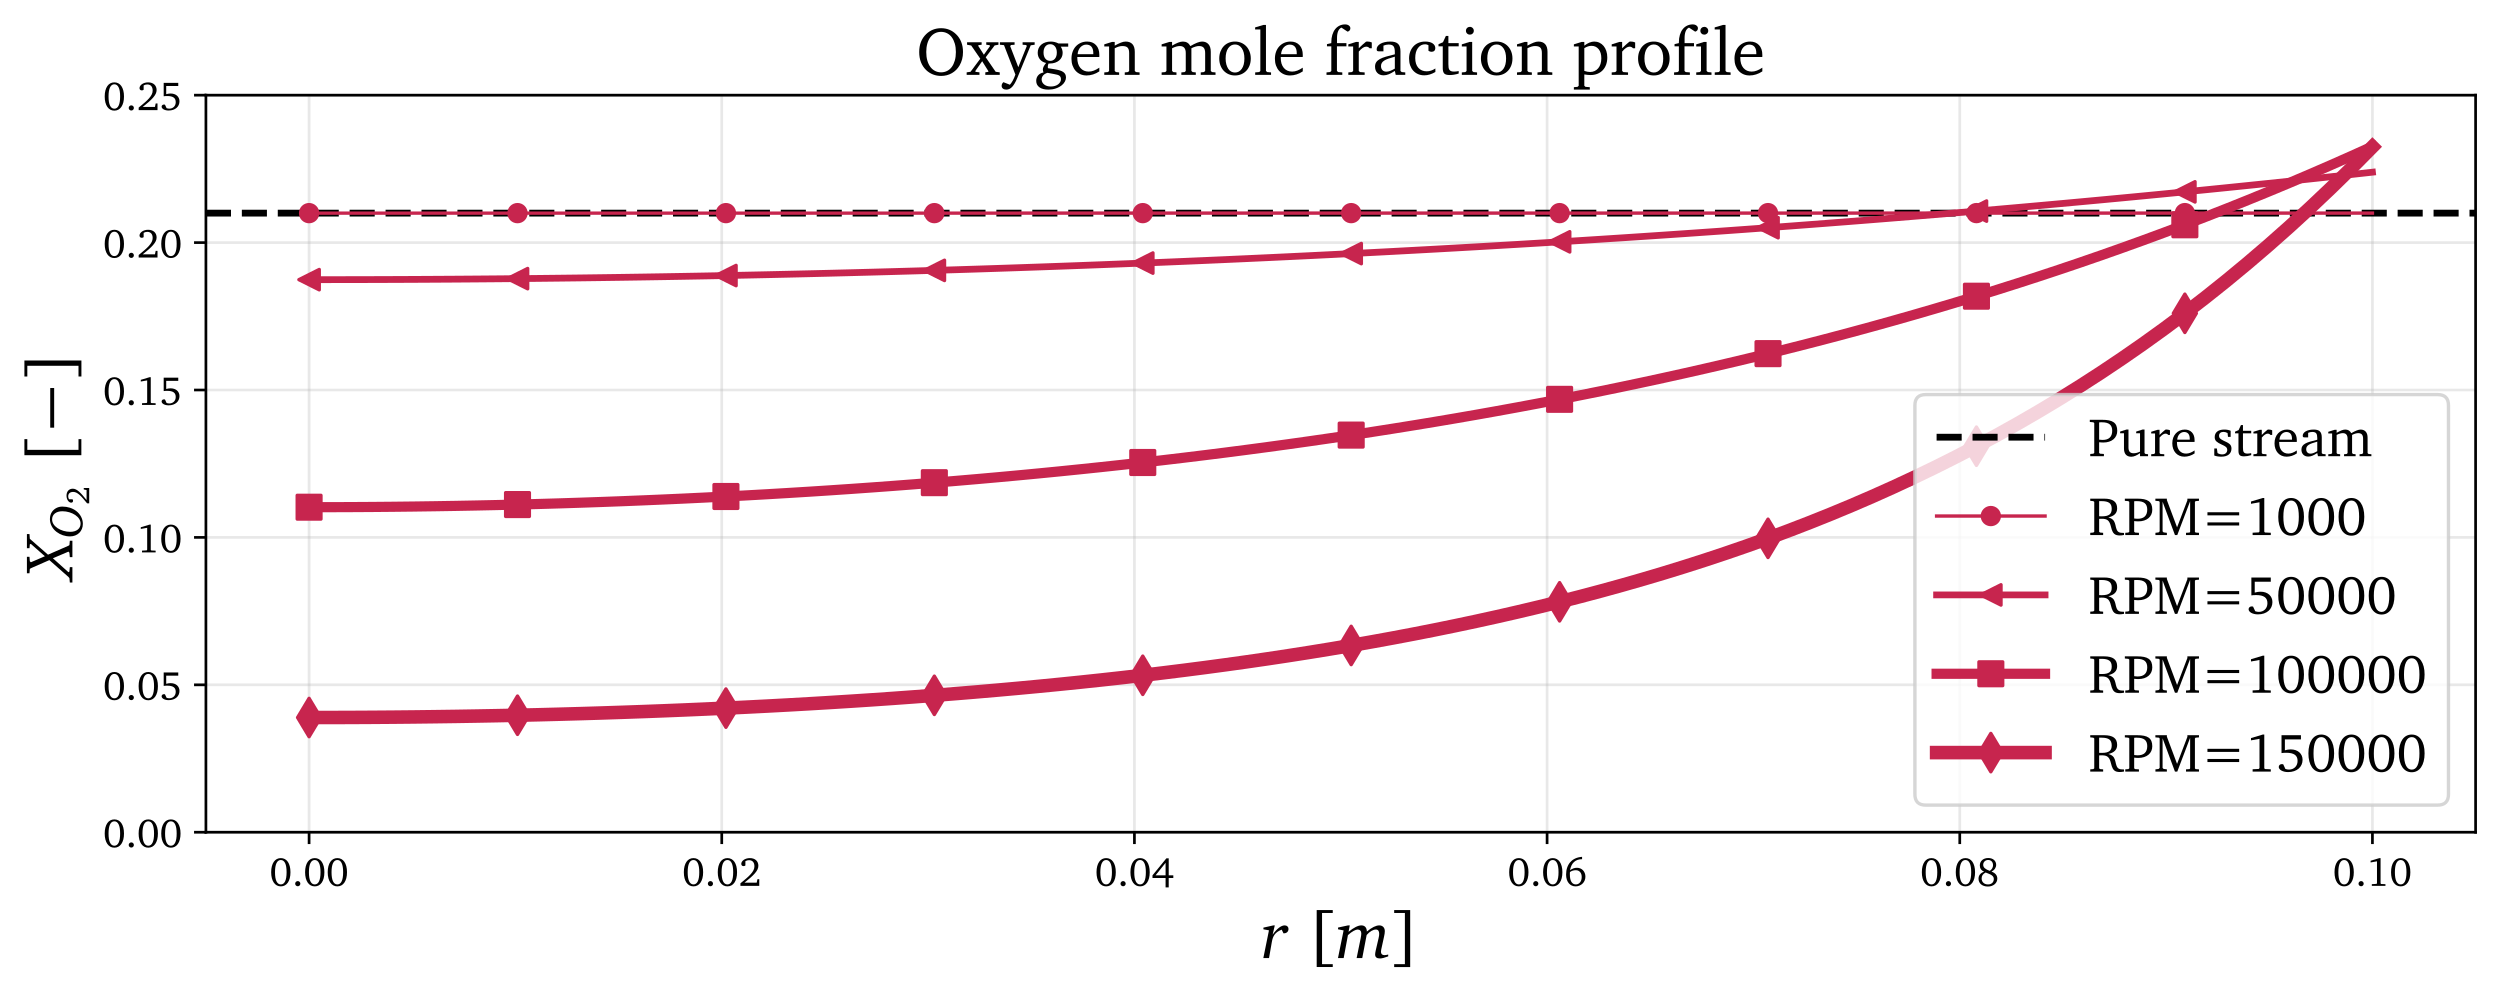 <?xml version="1.0" encoding="utf-8" standalone="no"?>
<!DOCTYPE svg PUBLIC "-//W3C//DTD SVG 1.1//EN"
  "http://www.w3.org/Graphics/SVG/1.1/DTD/svg11.dtd">
<!-- Created with matplotlib (https://matplotlib.org/) -->
<svg height="294.246pt" version="1.1" viewBox="0 0 737.549 294.246" width="737.549pt" xmlns="http://www.w3.org/2000/svg" xmlns:xlink="http://www.w3.org/1999/xlink">
 <defs>
  <style type="text/css">
*{stroke-linecap:butt;stroke-linejoin:round;}
  </style>
 </defs>
 <g id="figure_1">
  <g id="patch_1">
   <path d="M 0 294.246 
L 737.549 294.246 
L 737.549 0 
L 0 0 
z
" style="fill:#ffffff;"/>
  </g>
  <g id="axes_1">
   <g id="patch_2">
    <path d="M 60.749 245.521 
L 730.349 245.521 
L 730.349 28.081 
L 60.749 28.081 
z
" style="fill:#ffffff;"/>
   </g>
   <g id="matplotlib.axis_1">
    <g id="xtick_1">
     <g id="line2d_1">
      <path clip-path="url(#pb66fc21f5e)" d="M 91.186 245.521 
L 91.186 28.081 
" style="fill:none;stroke:#b0b0b0;stroke-linecap:square;stroke-opacity:0.3;stroke-width:0.8;"/>
     </g>
     <g id="line2d_2">
      <defs>
       <path d="M 0 0 
L 0 3.5 
" id="m08ad16d79a" style="stroke:#000000;stroke-width:0.8;"/>
      </defs>
      <g>
       <use style="stroke:#000000;stroke-width:0.8;" x="91.186" xlink:href="#m08ad16d79a" y="245.521"/>
      </g>
     </g>
     <g id="text_1">
      <!-- 0.00 -->
      <defs>
       <path d="M 27.797 68.297 
Q 33.203 68.297 37.547 66 
Q 41.906 63.703 45 59.25 
Q 48.094 54.797 49.797 48.344 
Q 51.5 41.906 51.5 33.594 
Q 51.5 25.297 49.797 18.844 
Q 48.094 12.406 45 7.953 
Q 41.906 3.5 37.547 1.141 
Q 33.203 -1.203 27.797 -1.203 
Q 22.406 -1.203 18.047 1.141 
Q 13.703 3.5 10.594 7.953 
Q 7.5 12.406 5.797 18.844 
Q 4.094 25.297 4.094 33.594 
Q 4.094 41.906 5.797 48.344 
Q 7.5 54.797 10.594 59.25 
Q 13.703 63.703 18.047 66 
Q 22.406 68.297 27.797 68.297 
z
M 27.797 63.594 
Q 20.906 63.594 17.203 56.047 
Q 13.5 48.5 13.5 33.5 
Q 13.5 18.594 17.203 11.094 
Q 20.906 3.594 27.797 3.594 
Q 34.703 3.594 38.344 11.141 
Q 42 18.703 42 33.594 
Q 42 48.5 38.344 56.047 
Q 34.703 63.594 27.797 63.594 
z
" id="Charter-48"/>
       <path d="M 13.906 11.797 
Q 16.5 11.797 18.344 9.938 
Q 20.203 8.094 20.203 5.406 
Q 20.203 2.797 18.344 0.938 
Q 16.5 -0.906 13.906 -0.906 
Q 11.297 -0.906 9.391 0.891 
Q 7.5 2.703 7.5 5.406 
Q 7.5 8.094 9.391 9.938 
Q 11.297 11.797 13.906 11.797 
z
" id="Charter-46"/>
      </defs>
      <g transform="translate(79.511 261.353)scale(0.12 -0.12)">
       <use xlink:href="#Charter-48"/>
       <use x="55.6" xlink:href="#Charter-46"/>
       <use x="83.4" xlink:href="#Charter-48"/>
       <use x="139" xlink:href="#Charter-48"/>
      </g>
     </g>
    </g>
    <g id="xtick_2">
     <g id="line2d_3">
      <path clip-path="url(#pb66fc21f5e)" d="M 212.931 245.521 
L 212.931 28.081 
" style="fill:none;stroke:#b0b0b0;stroke-linecap:square;stroke-opacity:0.3;stroke-width:0.8;"/>
     </g>
     <g id="line2d_4">
      <g>
       <use style="stroke:#000000;stroke-width:0.8;" x="212.931" xlink:href="#m08ad16d79a" y="245.521"/>
      </g>
     </g>
     <g id="text_2">
      <!-- 0.02 -->
      <defs>
       <path d="M 44.203 7.906 
L 46 16.406 
L 50.5 16.406 
L 50.5 0 
L 4.203 0 
L 4.203 6.297 
Q 12.406 13 18.797 18.5 
Q 25.203 24 29.594 28.953 
Q 34 33.906 36.297 38.547 
Q 38.594 43.203 38.594 48.094 
Q 38.594 55.297 35.094 59.25 
Q 31.594 63.203 25.297 63.203 
Q 23 63.203 20.844 62.641 
Q 18.703 62.094 16.406 60.797 
L 16.406 50.094 
Q 14.297 48.594 11.906 48.594 
Q 9.297 48.594 7.797 50.094 
Q 6.297 51.594 6.297 54.203 
Q 6.297 56.797 7.844 59.344 
Q 9.406 61.906 12.25 63.906 
Q 15.094 65.906 18.938 67.094 
Q 22.797 68.297 27.5 68.297 
Q 32.297 68.297 36.141 66.938 
Q 40 65.594 42.703 63.094 
Q 45.406 60.594 46.844 57.094 
Q 48.297 53.594 48.297 49.406 
Q 48.297 44.703 46.047 40.094 
Q 43.797 35.5 39.438 30.547 
Q 35.094 25.594 28.75 20.047 
Q 22.406 14.5 14.094 7.906 
z
" id="Charter-50"/>
      </defs>
      <g transform="translate(201.257 261.353)scale(0.12 -0.12)">
       <use xlink:href="#Charter-48"/>
       <use x="55.6" xlink:href="#Charter-46"/>
       <use x="83.4" xlink:href="#Charter-48"/>
       <use x="139" xlink:href="#Charter-50"/>
      </g>
     </g>
    </g>
    <g id="xtick_3">
     <g id="line2d_5">
      <path clip-path="url(#pb66fc21f5e)" d="M 334.677 245.521 
L 334.677 28.081 
" style="fill:none;stroke:#b0b0b0;stroke-linecap:square;stroke-opacity:0.3;stroke-width:0.8;"/>
     </g>
     <g id="line2d_6">
      <g>
       <use style="stroke:#000000;stroke-width:0.8;" x="334.677" xlink:href="#m08ad16d79a" y="245.521"/>
      </g>
     </g>
     <g id="text_3">
      <!-- 0.04 -->
      <defs>
       <path d="M 42.594 67.703 
L 42.594 25.906 
L 53.906 25.906 
L 53.906 19.406 
L 42.594 19.406 
L 42.594 -3.703 
L 34.906 -3.703 
L 34.906 19.406 
L 2.703 19.406 
L 2.703 25.906 
L 36.797 67.703 
z
M 10.203 25.906 
L 34.906 25.906 
L 34.906 56.797 
z
" id="Charter-52"/>
      </defs>
      <g transform="translate(323.002 261.353)scale(0.12 -0.12)">
       <use xlink:href="#Charter-48"/>
       <use x="55.6" xlink:href="#Charter-46"/>
       <use x="83.4" xlink:href="#Charter-48"/>
       <use x="139" xlink:href="#Charter-52"/>
      </g>
     </g>
    </g>
    <g id="xtick_4">
     <g id="line2d_7">
      <path clip-path="url(#pb66fc21f5e)" d="M 456.422 245.521 
L 456.422 28.081 
" style="fill:none;stroke:#b0b0b0;stroke-linecap:square;stroke-opacity:0.3;stroke-width:0.8;"/>
     </g>
     <g id="line2d_8">
      <g>
       <use style="stroke:#000000;stroke-width:0.8;" x="456.422" xlink:href="#m08ad16d79a" y="245.521"/>
      </g>
     </g>
     <g id="text_4">
      <!-- 0.06 -->
      <defs>
       <path d="M 44.297 65.594 
L 44 65.594 
Q 31.906 65.594 24.453 58.688 
Q 17 51.797 14.703 38.406 
Q 22.594 44.5 31.703 44.5 
Q 36.203 44.5 40 42.891 
Q 43.797 41.297 46.547 38.391 
Q 49.297 35.5 50.891 31.5 
Q 52.5 27.5 52.5 22.703 
Q 52.5 17.594 50.641 13.25 
Q 48.797 8.906 45.547 5.703 
Q 42.297 2.5 37.844 0.641 
Q 33.406 -1.203 28.297 -1.203 
Q 23.203 -1.203 18.953 0.797 
Q 14.703 2.797 11.594 6.5 
Q 8.5 10.203 6.75 15.547 
Q 5 20.906 5 27.703 
Q 5 37.297 7.703 45.094 
Q 10.406 52.906 15.453 58.547 
Q 20.5 64.203 27.797 67.5 
Q 35.094 70.797 44.297 71.406 
z
M 14.5 34 
Q 14.297 32.406 14.297 30.844 
Q 14.297 29.297 14.297 27.906 
Q 14.297 15.906 18.141 9.75 
Q 22 3.594 29.094 3.594 
Q 32.203 3.594 34.844 4.938 
Q 37.5 6.297 39.391 8.688 
Q 41.297 11.094 42.344 14.438 
Q 43.406 17.797 43.406 21.797 
Q 43.406 29.594 39.406 34.047 
Q 35.406 38.5 29 38.5 
Q 20.594 38.5 14.5 34 
z
" id="Charter-54"/>
      </defs>
      <g transform="translate(444.747 261.353)scale(0.12 -0.12)">
       <use xlink:href="#Charter-48"/>
       <use x="55.6" xlink:href="#Charter-46"/>
       <use x="83.4" xlink:href="#Charter-48"/>
       <use x="139" xlink:href="#Charter-54"/>
      </g>
     </g>
    </g>
    <g id="xtick_5">
     <g id="line2d_9">
      <path clip-path="url(#pb66fc21f5e)" d="M 578.168 245.521 
L 578.168 28.081 
" style="fill:none;stroke:#b0b0b0;stroke-linecap:square;stroke-opacity:0.3;stroke-width:0.8;"/>
     </g>
     <g id="line2d_10">
      <g>
       <use style="stroke:#000000;stroke-width:0.8;" x="578.168" xlink:href="#m08ad16d79a" y="245.521"/>
      </g>
     </g>
     <g id="text_5">
      <!-- 0.08 -->
      <defs>
       <path d="M 32.094 36.906 
Q 36 39.5 38.047 43.094 
Q 40.094 46.703 40.094 50.703 
Q 40.094 56.703 36.797 60.203 
Q 33.5 63.703 28 63.703 
Q 25.406 63.703 23.203 62.797 
Q 21 61.906 19.344 60.297 
Q 17.703 58.703 16.797 56.547 
Q 15.906 54.406 15.906 51.906 
Q 15.906 46.906 19.906 43.344 
Q 23.906 39.797 32.094 36.906 
z
M 36.297 35.094 
Q 43.406 32.594 47 28.188 
Q 50.594 23.797 50.594 17.906 
Q 50.594 13.906 48.938 10.344 
Q 47.297 6.797 44.25 4.141 
Q 41.203 1.5 36.953 -0.047 
Q 32.703 -1.594 27.5 -1.594 
Q 22.094 -1.594 17.797 -0.141 
Q 13.5 1.297 10.547 3.844 
Q 7.594 6.406 6 9.953 
Q 4.406 13.5 4.406 17.703 
Q 4.406 29.703 18.094 35 
Q 7.594 39.406 7.594 50.406 
Q 7.594 54.406 9.094 57.703 
Q 10.594 61 13.297 63.391 
Q 16 65.797 19.797 67.141 
Q 23.594 68.5 28.297 68.5 
Q 32.797 68.5 36.391 67.25 
Q 40 66 42.547 63.75 
Q 45.094 61.5 46.438 58.391 
Q 47.797 55.297 47.797 51.703 
Q 47.797 46.703 44.844 42.344 
Q 41.906 38 36.297 35.094 
z
M 21.906 32.906 
Q 16.797 30.203 14.438 26.797 
Q 12.094 23.406 12.094 18.297 
Q 12.094 11.703 16.344 7.641 
Q 20.594 3.594 27.797 3.594 
Q 34.297 3.594 38.141 7.25 
Q 42 10.906 42 16.906 
Q 42 19.906 40.75 22.047 
Q 39.5 24.203 37 26 
Q 34.5 27.797 30.703 29.391 
Q 26.906 31 21.906 32.906 
z
" id="Charter-56"/>
      </defs>
      <g transform="translate(566.493 261.353)scale(0.12 -0.12)">
       <use xlink:href="#Charter-48"/>
       <use x="55.6" xlink:href="#Charter-46"/>
       <use x="83.4" xlink:href="#Charter-48"/>
       <use x="139" xlink:href="#Charter-56"/>
      </g>
     </g>
    </g>
    <g id="xtick_6">
     <g id="line2d_11">
      <path clip-path="url(#pb66fc21f5e)" d="M 699.913 245.521 
L 699.913 28.081 
" style="fill:none;stroke:#b0b0b0;stroke-linecap:square;stroke-opacity:0.3;stroke-width:0.8;"/>
     </g>
     <g id="line2d_12">
      <g>
       <use style="stroke:#000000;stroke-width:0.8;" x="699.913" xlink:href="#m08ad16d79a" y="245.521"/>
      </g>
     </g>
     <g id="text_6">
      <!-- 0.10 -->
      <defs>
       <path d="M 33.906 68.297 
L 33.906 6.203 
L 35.094 4.703 
L 45.906 4.203 
L 45.906 0 
L 12.406 0 
L 12.406 4.297 
L 23.906 4.906 
L 25.094 6.594 
L 25.094 60.406 
L 9.406 57.594 
L 9.406 61.797 
L 31.094 68.297 
z
" id="Charter-49"/>
      </defs>
      <g transform="translate(688.238 261.353)scale(0.12 -0.12)">
       <use xlink:href="#Charter-48"/>
       <use x="55.6" xlink:href="#Charter-46"/>
       <use x="83.4" xlink:href="#Charter-49"/>
       <use x="139" xlink:href="#Charter-48"/>
      </g>
     </g>
    </g>
    <g id="text_7">
     <!-- $r$ [$m$] -->
     <defs>
      <path d="M 17.703 48.203 
L 2.906 44.906 
L 2.906 42.406 
L 11.094 40.906 
L 2.797 0 
L 11.203 0 
L 15.297 23.5 
C 16.906 32.703 20.094 38.094 29.906 41.906 
L 32.5 36.5 
C 32.703 36.5 32.906 36.5 33.203 36.5 
C 37.297 36.5 39.906 39.203 39.906 43 
C 39.906 46 37.703 48.203 34.297 48.203 
C 29.297 48.203 22.906 43.594 16.5 34.5 
L 19.703 48.203 
z
" id="Charter-Italic-114"/>
      <path id="Charter-32"/>
      <path d="M 37.594 70.797 
L 37.594 66.5 
L 21.797 66.5 
L 21.797 -9 
L 37.594 -9 
L 37.594 -13.203 
L 13.906 -13.203 
L 13.906 70.797 
z
" id="Charter-91"/>
      <path d="M 18.094 48.203 
L 3.297 45 
L 3.297 42.406 
L 11.5 40.797 
L 3.203 0 
L 11.594 0 
L 17.906 33.906 
C 24.203 39.594 29.5 42.094 32.094 42.094 
C 35.594 42.094 37.594 39.906 37.594 36.203 
C 37.594 34.797 37.297 32.5 36.703 29.297 
L 30.703 0 
L 39 0 
L 45.5 34 
C 50.094 39.406 55.297 42.094 59.094 42.094 
C 62.406 42.094 64 39.906 64 35.703 
C 64 34.297 63.797 32.203 63.094 29.297 
L 58.797 10.797 
C 58.297 8.5 58 6.594 58 5.406 
C 58 1.297 60.297 -0.594 65.297 -0.594 
C 68 -0.594 72 0.5 77.297 2.5 
L 77.297 5.203 
C 75 4.594 73.094 4.297 71.703 4.297 
C 68.5 4.297 66.594 6.094 66.594 9.297 
C 66.594 10.906 67.094 13.094 67.703 15.797 
L 71.094 31.297 
C 71.906 34.703 72.297 37.5 72.297 39.703 
C 72.297 45 68.906 48.203 64.094 48.203 
C 59.297 48.203 53.094 45.203 45.797 39.094 
C 45.703 45 42.703 48.203 37.703 48.203 
C 33 48.203 26.594 45.094 18.797 38.703 
L 20.594 48.203 
z
" id="Charter-Italic-109"/>
      <path d="M 28.203 70.797 
L 28.203 -13.297 
L 4.594 -13.297 
L 4.594 -9 
L 20.406 -9 
L 20.406 66.5 
L 4.594 66.5 
L 4.594 70.797 
z
" id="Charter-93"/>
     </defs>
     <g transform="translate(372.149 282.687)scale(0.2 -0.2)">
      <use transform="translate(0 0.203)" xlink:href="#Charter-Italic-114"/>
      <use transform="translate(39.8 0.203)" xlink:href="#Charter-32"/>
      <use transform="translate(67.6 0.203)" xlink:href="#Charter-91"/>
      <use transform="translate(109.7 0.203)" xlink:href="#Charter-Italic-109"/>
      <use transform="translate(191.2 0.203)" xlink:href="#Charter-93"/>
     </g>
    </g>
   </g>
   <g id="matplotlib.axis_2">
    <g id="ytick_1">
     <g id="line2d_13">
      <path clip-path="url(#pb66fc21f5e)" d="M 60.749 245.521 
L 730.349 245.521 
" style="fill:none;stroke:#b0b0b0;stroke-linecap:square;stroke-opacity:0.3;stroke-width:0.8;"/>
     </g>
     <g id="line2d_14">
      <defs>
       <path d="M 0 0 
L -3.5 0 
" id="m4057fb1b0c" style="stroke:#000000;stroke-width:0.8;"/>
      </defs>
      <g>
       <use style="stroke:#000000;stroke-width:0.8;" x="60.749" xlink:href="#m4057fb1b0c" y="245.521"/>
      </g>
     </g>
     <g id="text_8">
      <!-- 0.00 -->
      <g transform="translate(30.4 249.937)scale(0.12 -0.12)">
       <use xlink:href="#Charter-48"/>
       <use x="55.6" xlink:href="#Charter-46"/>
       <use x="83.4" xlink:href="#Charter-48"/>
       <use x="139" xlink:href="#Charter-48"/>
      </g>
     </g>
    </g>
    <g id="ytick_2">
     <g id="line2d_15">
      <path clip-path="url(#pb66fc21f5e)" d="M 60.749 202.033 
L 730.349 202.033 
" style="fill:none;stroke:#b0b0b0;stroke-linecap:square;stroke-opacity:0.3;stroke-width:0.8;"/>
     </g>
     <g id="line2d_16">
      <g>
       <use style="stroke:#000000;stroke-width:0.8;" x="60.749" xlink:href="#m4057fb1b0c" y="202.033"/>
      </g>
     </g>
     <g id="text_9">
      <!-- 0.05 -->
      <defs>
       <path d="M 45.906 67.094 
L 45.906 59.297 
L 16.297 59.297 
L 16.297 39.297 
Q 22 40.906 27 40.906 
Q 32 40.906 36.047 39.5 
Q 40.094 38.094 42.938 35.547 
Q 45.797 33 47.344 29.5 
Q 48.906 26 48.906 21.703 
Q 48.906 16.906 47.047 12.75 
Q 45.203 8.594 41.703 5.547 
Q 38.203 2.5 33.25 0.797 
Q 28.297 -0.906 22.203 -0.906 
Q 18.297 -0.906 15.141 -0.094 
Q 12 0.703 9.75 2 
Q 7.5 3.297 6.25 5 
Q 5 6.703 5 8.5 
Q 5 10.797 6.594 12.297 
Q 8.203 13.797 10.797 13.797 
Q 11.703 13.797 13.203 13.5 
L 17.203 4.906 
Q 20.5 3.703 23.906 3.703 
Q 27.406 3.703 30.297 4.891 
Q 33.203 6.094 35.297 8.188 
Q 37.406 10.297 38.547 13.25 
Q 39.703 16.203 39.703 19.703 
Q 39.703 27.5 34.547 31.094 
Q 29.406 34.703 18.906 34.703 
Q 13.406 34.703 10.094 34.094 
L 10.094 67.094 
z
" id="Charter-53"/>
      </defs>
      <g transform="translate(30.4 206.449)scale(0.12 -0.12)">
       <use xlink:href="#Charter-48"/>
       <use x="55.6" xlink:href="#Charter-46"/>
       <use x="83.4" xlink:href="#Charter-48"/>
       <use x="139" xlink:href="#Charter-53"/>
      </g>
     </g>
    </g>
    <g id="ytick_3">
     <g id="line2d_17">
      <path clip-path="url(#pb66fc21f5e)" d="M 60.749 158.545 
L 730.349 158.545 
" style="fill:none;stroke:#b0b0b0;stroke-linecap:square;stroke-opacity:0.3;stroke-width:0.8;"/>
     </g>
     <g id="line2d_18">
      <g>
       <use style="stroke:#000000;stroke-width:0.8;" x="60.749" xlink:href="#m4057fb1b0c" y="158.545"/>
      </g>
     </g>
     <g id="text_10">
      <!-- 0.10 -->
      <g transform="translate(30.4 162.961)scale(0.12 -0.12)">
       <use xlink:href="#Charter-48"/>
       <use x="55.6" xlink:href="#Charter-46"/>
       <use x="83.4" xlink:href="#Charter-49"/>
       <use x="139" xlink:href="#Charter-48"/>
      </g>
     </g>
    </g>
    <g id="ytick_4">
     <g id="line2d_19">
      <path clip-path="url(#pb66fc21f5e)" d="M 60.749 115.057 
L 730.349 115.057 
" style="fill:none;stroke:#b0b0b0;stroke-linecap:square;stroke-opacity:0.3;stroke-width:0.8;"/>
     </g>
     <g id="line2d_20">
      <g>
       <use style="stroke:#000000;stroke-width:0.8;" x="60.749" xlink:href="#m4057fb1b0c" y="115.057"/>
      </g>
     </g>
     <g id="text_11">
      <!-- 0.15 -->
      <g transform="translate(30.4 119.473)scale(0.12 -0.12)">
       <use xlink:href="#Charter-48"/>
       <use x="55.6" xlink:href="#Charter-46"/>
       <use x="83.4" xlink:href="#Charter-49"/>
       <use x="139" xlink:href="#Charter-53"/>
      </g>
     </g>
    </g>
    <g id="ytick_5">
     <g id="line2d_21">
      <path clip-path="url(#pb66fc21f5e)" d="M 60.749 71.569 
L 730.349 71.569 
" style="fill:none;stroke:#b0b0b0;stroke-linecap:square;stroke-opacity:0.3;stroke-width:0.8;"/>
     </g>
     <g id="line2d_22">
      <g>
       <use style="stroke:#000000;stroke-width:0.8;" x="60.749" xlink:href="#m4057fb1b0c" y="71.569"/>
      </g>
     </g>
     <g id="text_12">
      <!-- 0.20 -->
      <g transform="translate(30.4 75.985)scale(0.12 -0.12)">
       <use xlink:href="#Charter-48"/>
       <use x="55.6" xlink:href="#Charter-46"/>
       <use x="83.4" xlink:href="#Charter-50"/>
       <use x="139" xlink:href="#Charter-48"/>
      </g>
     </g>
    </g>
    <g id="ytick_6">
     <g id="line2d_23">
      <path clip-path="url(#pb66fc21f5e)" d="M 60.749 28.081 
L 730.349 28.081 
" style="fill:none;stroke:#b0b0b0;stroke-linecap:square;stroke-opacity:0.3;stroke-width:0.8;"/>
     </g>
     <g id="line2d_24">
      <g>
       <use style="stroke:#000000;stroke-width:0.8;" x="60.749" xlink:href="#m4057fb1b0c" y="28.081"/>
      </g>
     </g>
     <g id="text_13">
      <!-- 0.25 -->
      <g transform="translate(30.4 32.497)scale(0.12 -0.12)">
       <use xlink:href="#Charter-48"/>
       <use x="55.6" xlink:href="#Charter-46"/>
       <use x="83.4" xlink:href="#Charter-50"/>
       <use x="139" xlink:href="#Charter-53"/>
      </g>
     </g>
    </g>
    <g id="text_14">
     <!-- $X_{O_2}$ [$-$] -->
     <defs>
      <path d="M 5.406 67.094 
L 5.406 63.297 
L 11.797 62.797 
L 12.797 61.297 
L 24.797 34 
L -0.094 5.797 
L -1.797 4.406 
L -8.297 3.797 
L -8.297 0 
L 14.406 0 
L 14.406 3.797 
L 7.906 4.406 
L 6.906 5.797 
L 27.5 28.797 
L 37.297 5.797 
L 35.703 4.406 
L 29.203 3.797 
L 29.203 0 
L 53.406 0 
L 53.406 3.797 
L 47 4.406 
L 46 5.797 
L 32.797 36 
L 56.203 62.797 
L 63.203 63.297 
L 63.203 67.094 
L 42.406 67.094 
L 42.406 63.297 
L 48.094 62.797 
L 48.703 61.297 
L 30.5 40.594 
L 21.594 61.297 
L 23.094 62.797 
L 29.703 63.297 
L 29.703 67.094 
z
" id="Charter-Italic-88"/>
      <path d="M 40.5 68.203 
C 30.297 68.203 20.297 63.094 13.5 54.094 
C 7.406 46.094 4.094 36.297 4.094 25.906 
C 4.094 10 15 -1.203 30.5 -1.203 
C 40.906 -1.203 50.797 3.906 57.703 12.906 
C 63.594 20.594 66.906 30.797 66.906 42 
C 66.906 50.797 63 58.594 56.203 63.594 
C 52.203 66.5 46.797 68.203 40.5 68.203 
z
M 57.094 41.906 
C 57.094 32 54 22 49.203 14.906 
C 44.094 7.406 37.906 3.594 31 3.594 
C 20.703 3.594 13.703 11.906 13.703 25.297 
C 13.703 35.094 16.703 45.094 21.594 52.297 
C 26.703 59.797 33 63.594 39.797 63.594 
C 50.203 63.594 57.094 55.5 57.094 41.906 
z
" id="Charter-Italic-79"/>
      <path d="M 70.906 32.703 
L 70.906 26.906 
L 12.406 26.906 
L 12.406 32.703 
z
" id="Charter-8722"/>
     </defs>
     <g transform="translate(21.4 170.201)rotate(-90)scale(0.2 -0.2)">
      <use transform="translate(0 0.203)" xlink:href="#Charter-Italic-88"/>
      <use transform="translate(56.9 -14.375)scale(0.7)" xlink:href="#Charter-Italic-79"/>
      <use transform="translate(106.46 -24.58)scale(0.49)" xlink:href="#Charter-50"/>
      <use transform="translate(137.834 0.203)" xlink:href="#Charter-32"/>
      <use transform="translate(165.634 0.203)" xlink:href="#Charter-91"/>
      <use transform="translate(207.734 0.203)" xlink:href="#Charter-8722"/>
      <use transform="translate(291.034 0.203)" xlink:href="#Charter-93"/>
     </g>
    </g>
   </g>
   <g id="line2d_25">
    <path clip-path="url(#pb66fc21f5e)" d="M 60.749 62.872 
L 730.349 62.872 
" style="fill:none;stroke:#000000;stroke-dasharray:7.4,3.2;stroke-dashoffset:0;stroke-width:2;"/>
   </g>
   <g id="line2d_26">
    <path clip-path="url(#pb66fc21f5e)" d="M 91.186 62.878 
L 97.334 62.878 
L 103.483 62.878 
L 109.632 62.878 
L 115.781 62.878 
L 121.93 62.878 
L 128.078 62.878 
L 134.227 62.878 
L 140.376 62.878 
L 146.525 62.878 
L 152.673 62.878 
L 158.822 62.878 
L 164.971 62.878 
L 171.12 62.878 
L 177.268 62.878 
L 183.417 62.878 
L 189.566 62.878 
L 195.715 62.878 
L 201.863 62.878 
L 208.012 62.878 
L 214.161 62.878 
L 220.31 62.878 
L 226.458 62.877 
L 232.607 62.877 
L 238.756 62.877 
L 244.905 62.877 
L 251.054 62.877 
L 257.202 62.877 
L 263.351 62.877 
L 269.5 62.877 
L 275.649 62.877 
L 281.797 62.877 
L 287.946 62.877 
L 294.095 62.877 
L 300.244 62.877 
L 306.392 62.876 
L 312.541 62.876 
L 318.69 62.876 
L 324.839 62.876 
L 330.987 62.876 
L 337.136 62.876 
L 343.285 62.876 
L 349.434 62.876 
L 355.582 62.876 
L 361.731 62.876 
L 367.88 62.875 
L 374.029 62.875 
L 380.177 62.875 
L 386.326 62.875 
L 392.475 62.875 
L 398.624 62.875 
L 404.773 62.875 
L 410.921 62.875 
L 417.07 62.874 
L 423.219 62.874 
L 429.368 62.874 
L 435.516 62.874 
L 441.665 62.874 
L 447.814 62.874 
L 453.963 62.874 
L 460.111 62.873 
L 466.26 62.873 
L 472.409 62.873 
L 478.558 62.873 
L 484.706 62.873 
L 490.855 62.873 
L 497.004 62.872 
L 503.153 62.872 
L 509.301 62.872 
L 515.45 62.872 
L 521.599 62.872 
L 527.748 62.871 
L 533.896 62.871 
L 540.045 62.871 
L 546.194 62.871 
L 552.343 62.871 
L 558.492 62.87 
L 564.64 62.87 
L 570.789 62.87 
L 576.938 62.87 
L 583.087 62.87 
L 589.235 62.869 
L 595.384 62.869 
L 601.533 62.869 
L 607.682 62.869 
L 613.83 62.869 
L 619.979 62.868 
L 626.128 62.868 
L 632.277 62.868 
L 638.425 62.868 
L 644.574 62.867 
L 650.723 62.867 
L 656.872 62.867 
L 663.02 62.867 
L 669.169 62.866 
L 675.318 62.866 
L 681.467 62.866 
L 687.615 62.866 
L 693.764 62.865 
L 699.913 62.865 
" style="fill:none;stroke:#c7254e;stroke-linecap:square;"/>
    <defs>
     <path d="M 0 2.5 
C 0.663 2.5 1.299 2.237 1.768 1.768 
C 2.237 1.299 2.5 0.663 2.5 0 
C 2.5 -0.663 2.237 -1.299 1.768 -1.768 
C 1.299 -2.237 0.663 -2.5 0 -2.5 
C -0.663 -2.5 -1.299 -2.237 -1.768 -1.768 
C -2.237 -1.299 -2.5 -0.663 -2.5 0 
C -2.5 0.663 -2.237 1.299 -1.768 1.768 
C -1.299 2.237 -0.663 2.5 0 2.5 
z
" id="m37cf13679f" style="stroke:#c7254e;"/>
    </defs>
    <g clip-path="url(#pb66fc21f5e)">
     <use style="fill:#c7254e;stroke:#c7254e;" x="91.186" xlink:href="#m37cf13679f" y="62.878"/>
     <use style="fill:#c7254e;stroke:#c7254e;" x="152.673" xlink:href="#m37cf13679f" y="62.878"/>
     <use style="fill:#c7254e;stroke:#c7254e;" x="214.161" xlink:href="#m37cf13679f" y="62.878"/>
     <use style="fill:#c7254e;stroke:#c7254e;" x="275.649" xlink:href="#m37cf13679f" y="62.877"/>
     <use style="fill:#c7254e;stroke:#c7254e;" x="337.136" xlink:href="#m37cf13679f" y="62.876"/>
     <use style="fill:#c7254e;stroke:#c7254e;" x="398.624" xlink:href="#m37cf13679f" y="62.875"/>
     <use style="fill:#c7254e;stroke:#c7254e;" x="460.111" xlink:href="#m37cf13679f" y="62.873"/>
     <use style="fill:#c7254e;stroke:#c7254e;" x="521.599" xlink:href="#m37cf13679f" y="62.872"/>
     <use style="fill:#c7254e;stroke:#c7254e;" x="583.087" xlink:href="#m37cf13679f" y="62.87"/>
     <use style="fill:#c7254e;stroke:#c7254e;" x="644.574" xlink:href="#m37cf13679f" y="62.867"/>
    </g>
   </g>
   <g id="line2d_27">
    <path clip-path="url(#pb66fc21f5e)" d="M 91.186 82.504 
L 97.334 82.501 
L 103.483 82.492 
L 109.632 82.477 
L 115.781 82.456 
L 121.93 82.429 
L 128.078 82.395 
L 134.227 82.356 
L 140.376 82.311 
L 146.525 82.259 
L 152.673 82.202 
L 158.822 82.138 
L 164.971 82.069 
L 171.12 81.993 
L 177.268 81.911 
L 183.417 81.823 
L 189.566 81.729 
L 195.715 81.629 
L 201.863 81.523 
L 208.012 81.41 
L 214.161 81.292 
L 220.31 81.167 
L 226.458 81.036 
L 232.607 80.899 
L 238.756 80.756 
L 244.905 80.607 
L 251.054 80.451 
L 257.202 80.289 
L 263.351 80.121 
L 269.5 79.947 
L 275.649 79.767 
L 281.797 79.58 
L 287.946 79.387 
L 294.095 79.187 
L 300.244 78.981 
L 306.392 78.769 
L 312.541 78.551 
L 318.69 78.326 
L 324.839 78.095 
L 330.987 77.857 
L 337.136 77.613 
L 343.285 77.363 
L 349.434 77.105 
L 355.582 76.842 
L 361.731 76.572 
L 367.88 76.295 
L 374.029 76.012 
L 380.177 75.722 
L 386.326 75.426 
L 392.475 75.123 
L 398.624 74.813 
L 404.773 74.497 
L 410.921 74.174 
L 417.07 73.844 
L 423.219 73.507 
L 429.368 73.164 
L 435.516 72.813 
L 441.665 72.456 
L 447.814 72.092 
L 453.963 71.721 
L 460.111 71.343 
L 466.26 70.958 
L 472.409 70.566 
L 478.558 70.167 
L 484.706 69.761 
L 490.855 69.348 
L 497.004 68.928 
L 503.153 68.5 
L 509.301 68.066 
L 515.45 67.624 
L 521.599 67.174 
L 527.748 66.718 
L 533.896 66.254 
L 540.045 65.783 
L 546.194 65.304 
L 552.343 64.818 
L 558.492 64.324 
L 564.64 63.823 
L 570.789 63.314 
L 576.938 62.797 
L 583.087 62.273 
L 589.235 61.741 
L 595.384 61.201 
L 601.533 60.654 
L 607.682 60.099 
L 613.83 59.535 
L 619.979 58.964 
L 626.128 58.385 
L 632.277 57.798 
L 638.425 57.203 
L 644.574 56.6 
L 650.723 55.988 
L 656.872 55.368 
L 663.02 54.74 
L 669.169 54.104 
L 675.318 53.46 
L 681.467 52.807 
L 687.615 52.145 
L 693.764 51.475 
L 699.913 50.797 
" style="fill:none;stroke:#c7254e;stroke-linecap:square;stroke-width:2;"/>
    <defs>
     <path d="M -3 -0 
L 3 3 
L 3 -3 
z
" id="mef80b512ca" style="stroke:#c7254e;stroke-linejoin:miter;"/>
    </defs>
    <g clip-path="url(#pb66fc21f5e)">
     <use style="fill:#c7254e;stroke:#c7254e;stroke-linejoin:miter;" x="91.186" xlink:href="#mef80b512ca" y="82.504"/>
     <use style="fill:#c7254e;stroke:#c7254e;stroke-linejoin:miter;" x="152.673" xlink:href="#mef80b512ca" y="82.202"/>
     <use style="fill:#c7254e;stroke:#c7254e;stroke-linejoin:miter;" x="214.161" xlink:href="#mef80b512ca" y="81.292"/>
     <use style="fill:#c7254e;stroke:#c7254e;stroke-linejoin:miter;" x="275.649" xlink:href="#mef80b512ca" y="79.767"/>
     <use style="fill:#c7254e;stroke:#c7254e;stroke-linejoin:miter;" x="337.136" xlink:href="#mef80b512ca" y="77.613"/>
     <use style="fill:#c7254e;stroke:#c7254e;stroke-linejoin:miter;" x="398.624" xlink:href="#mef80b512ca" y="74.813"/>
     <use style="fill:#c7254e;stroke:#c7254e;stroke-linejoin:miter;" x="460.111" xlink:href="#mef80b512ca" y="71.343"/>
     <use style="fill:#c7254e;stroke:#c7254e;stroke-linejoin:miter;" x="521.599" xlink:href="#mef80b512ca" y="67.174"/>
     <use style="fill:#c7254e;stroke:#c7254e;stroke-linejoin:miter;" x="583.087" xlink:href="#mef80b512ca" y="62.273"/>
     <use style="fill:#c7254e;stroke:#c7254e;stroke-linejoin:miter;" x="644.574" xlink:href="#mef80b512ca" y="56.6"/>
    </g>
   </g>
   <g id="line2d_28">
    <path clip-path="url(#pb66fc21f5e)" d="M 91.186 149.634 
L 97.334 149.626 
L 103.483 149.603 
L 109.632 149.564 
L 115.781 149.509 
L 121.93 149.439 
L 128.078 149.353 
L 134.227 149.252 
L 140.376 149.134 
L 146.525 149.001 
L 152.673 148.852 
L 158.822 148.688 
L 164.971 148.507 
L 171.12 148.31 
L 177.268 148.097 
L 183.417 147.868 
L 189.566 147.622 
L 195.715 147.36 
L 201.863 147.082 
L 208.012 146.786 
L 214.161 146.474 
L 220.31 146.146 
L 226.458 145.8 
L 232.607 145.436 
L 238.756 145.056 
L 244.905 144.658 
L 251.054 144.242 
L 257.202 143.808 
L 263.351 143.357 
L 269.5 142.887 
L 275.649 142.398 
L 281.797 141.891 
L 287.946 141.365 
L 294.095 140.82 
L 300.244 140.255 
L 306.392 139.671 
L 312.541 139.067 
L 318.69 138.443 
L 324.839 137.799 
L 330.987 137.134 
L 337.136 136.448 
L 343.285 135.741 
L 349.434 135.012 
L 355.582 134.261 
L 361.731 133.489 
L 367.88 132.693 
L 374.029 131.875 
L 380.177 131.034 
L 386.326 130.169 
L 392.475 129.281 
L 398.624 128.368 
L 404.773 127.43 
L 410.921 126.467 
L 417.07 125.479 
L 423.219 124.465 
L 429.368 123.425 
L 435.516 122.358 
L 441.665 121.263 
L 447.814 120.141 
L 453.963 118.991 
L 460.111 117.812 
L 466.26 116.604 
L 472.409 115.366 
L 478.558 114.099 
L 484.706 112.8 
L 490.855 111.471 
L 497.004 110.109 
L 503.153 108.716 
L 509.301 107.289 
L 515.45 105.829 
L 521.599 104.335 
L 527.748 102.807 
L 533.896 101.243 
L 540.045 99.643 
L 546.194 98.007 
L 552.343 96.334 
L 558.492 94.622 
L 564.64 92.873 
L 570.789 91.084 
L 576.938 89.256 
L 583.087 87.387 
L 589.235 85.477 
L 595.384 83.525 
L 601.533 81.53 
L 607.682 79.492 
L 613.83 77.41 
L 619.979 75.284 
L 626.128 73.111 
L 632.277 70.893 
L 638.425 68.627 
L 644.574 66.314 
L 650.723 63.952 
L 656.872 61.541 
L 663.02 59.079 
L 669.169 56.567 
L 675.318 54.004 
L 681.467 51.387 
L 687.615 48.718 
L 693.764 45.995 
L 699.913 43.217 
" style="fill:none;stroke:#c7254e;stroke-linecap:square;stroke-width:3;"/>
    <defs>
     <path d="M -3.5 3.5 
L 3.5 3.5 
L 3.5 -3.5 
L -3.5 -3.5 
z
" id="m202a90068b" style="stroke:#c7254e;stroke-linejoin:miter;"/>
    </defs>
    <g clip-path="url(#pb66fc21f5e)">
     <use style="fill:#c7254e;stroke:#c7254e;stroke-linejoin:miter;" x="91.186" xlink:href="#m202a90068b" y="149.634"/>
     <use style="fill:#c7254e;stroke:#c7254e;stroke-linejoin:miter;" x="152.673" xlink:href="#m202a90068b" y="148.852"/>
     <use style="fill:#c7254e;stroke:#c7254e;stroke-linejoin:miter;" x="214.161" xlink:href="#m202a90068b" y="146.474"/>
     <use style="fill:#c7254e;stroke:#c7254e;stroke-linejoin:miter;" x="275.649" xlink:href="#m202a90068b" y="142.398"/>
     <use style="fill:#c7254e;stroke:#c7254e;stroke-linejoin:miter;" x="337.136" xlink:href="#m202a90068b" y="136.448"/>
     <use style="fill:#c7254e;stroke:#c7254e;stroke-linejoin:miter;" x="398.624" xlink:href="#m202a90068b" y="128.368"/>
     <use style="fill:#c7254e;stroke:#c7254e;stroke-linejoin:miter;" x="460.111" xlink:href="#m202a90068b" y="117.812"/>
     <use style="fill:#c7254e;stroke:#c7254e;stroke-linejoin:miter;" x="521.599" xlink:href="#m202a90068b" y="104.335"/>
     <use style="fill:#c7254e;stroke:#c7254e;stroke-linejoin:miter;" x="583.087" xlink:href="#m202a90068b" y="87.387"/>
     <use style="fill:#c7254e;stroke:#c7254e;stroke-linejoin:miter;" x="644.574" xlink:href="#m202a90068b" y="66.314"/>
    </g>
   </g>
   <g id="line2d_29">
    <path clip-path="url(#pb66fc21f5e)" d="M 91.186 211.684 
L 97.334 211.678 
L 103.483 211.658 
L 109.632 211.624 
L 115.781 211.577 
L 121.93 211.517 
L 128.078 211.443 
L 134.227 211.356 
L 140.376 211.254 
L 146.525 211.139 
L 152.673 211.01 
L 158.822 210.867 
L 164.971 210.709 
L 171.12 210.537 
L 177.268 210.351 
L 183.417 210.149 
L 189.566 209.933 
L 195.715 209.701 
L 201.863 209.453 
L 208.012 209.189 
L 214.161 208.909 
L 220.31 208.613 
L 226.458 208.3 
L 232.607 207.969 
L 238.756 207.621 
L 244.905 207.254 
L 251.054 206.869 
L 257.202 206.465 
L 263.351 206.042 
L 269.5 205.598 
L 275.649 205.134 
L 281.797 204.649 
L 287.946 204.142 
L 294.095 203.613 
L 300.244 203.061 
L 306.392 202.485 
L 312.541 201.884 
L 318.69 201.259 
L 324.839 200.607 
L 330.987 199.929 
L 337.136 199.223 
L 343.285 198.488 
L 349.434 197.724 
L 355.582 196.93 
L 361.731 196.103 
L 367.88 195.245 
L 374.029 194.352 
L 380.177 193.425 
L 386.326 192.461 
L 392.475 191.46 
L 398.624 190.42 
L 404.773 189.339 
L 410.921 188.218 
L 417.07 187.053 
L 423.219 185.843 
L 429.368 184.586 
L 435.516 183.282 
L 441.665 181.928 
L 447.814 180.522 
L 453.963 179.062 
L 460.111 177.546 
L 466.26 175.973 
L 472.409 174.339 
L 478.558 172.643 
L 484.706 170.883 
L 490.855 169.055 
L 497.004 167.158 
L 503.153 165.189 
L 509.301 163.145 
L 515.45 161.023 
L 521.599 158.82 
L 527.748 156.533 
L 533.896 154.16 
L 540.045 151.696 
L 546.194 149.139 
L 552.343 146.486 
L 558.492 143.732 
L 564.64 140.874 
L 570.789 137.908 
L 576.938 134.83 
L 583.087 131.638 
L 589.235 128.325 
L 595.384 124.889 
L 601.533 121.325 
L 607.682 117.629 
L 613.83 113.797 
L 619.979 109.824 
L 626.128 105.705 
L 632.277 101.437 
L 638.425 97.014 
L 644.574 92.432 
L 650.723 87.687 
L 656.872 82.773 
L 663.02 77.687 
L 669.169 72.425 
L 675.318 66.98 
L 681.467 61.351 
L 687.615 55.531 
L 693.764 49.518 
L 699.913 43.307 
" style="fill:none;stroke:#c7254e;stroke-linecap:square;stroke-width:4;"/>
    <defs>
     <path d="M -0 5.657 
L 3.394 0 
L 0 -5.657 
L -3.394 -0 
z
" id="m1bceabc5d9" style="stroke:#c7254e;stroke-linejoin:miter;"/>
    </defs>
    <g clip-path="url(#pb66fc21f5e)">
     <use style="fill:#c7254e;stroke:#c7254e;stroke-linejoin:miter;" x="91.186" xlink:href="#m1bceabc5d9" y="211.684"/>
     <use style="fill:#c7254e;stroke:#c7254e;stroke-linejoin:miter;" x="152.673" xlink:href="#m1bceabc5d9" y="211.01"/>
     <use style="fill:#c7254e;stroke:#c7254e;stroke-linejoin:miter;" x="214.161" xlink:href="#m1bceabc5d9" y="208.909"/>
     <use style="fill:#c7254e;stroke:#c7254e;stroke-linejoin:miter;" x="275.649" xlink:href="#m1bceabc5d9" y="205.134"/>
     <use style="fill:#c7254e;stroke:#c7254e;stroke-linejoin:miter;" x="337.136" xlink:href="#m1bceabc5d9" y="199.223"/>
     <use style="fill:#c7254e;stroke:#c7254e;stroke-linejoin:miter;" x="398.624" xlink:href="#m1bceabc5d9" y="190.42"/>
     <use style="fill:#c7254e;stroke:#c7254e;stroke-linejoin:miter;" x="460.111" xlink:href="#m1bceabc5d9" y="177.546"/>
     <use style="fill:#c7254e;stroke:#c7254e;stroke-linejoin:miter;" x="521.599" xlink:href="#m1bceabc5d9" y="158.82"/>
     <use style="fill:#c7254e;stroke:#c7254e;stroke-linejoin:miter;" x="583.087" xlink:href="#m1bceabc5d9" y="131.638"/>
     <use style="fill:#c7254e;stroke:#c7254e;stroke-linejoin:miter;" x="644.574" xlink:href="#m1bceabc5d9" y="92.432"/>
    </g>
   </g>
   <g id="patch_3">
    <path d="M 60.749 245.521 
L 60.749 28.081 
" style="fill:none;stroke:#000000;stroke-linecap:square;stroke-linejoin:miter;stroke-width:0.8;"/>
   </g>
   <g id="patch_4">
    <path d="M 730.349 245.521 
L 730.349 28.081 
" style="fill:none;stroke:#000000;stroke-linecap:square;stroke-linejoin:miter;stroke-width:0.8;"/>
   </g>
   <g id="patch_5">
    <path d="M 60.749 245.521 
L 730.349 245.521 
" style="fill:none;stroke:#000000;stroke-linecap:square;stroke-linejoin:miter;stroke-width:0.8;"/>
   </g>
   <g id="patch_6">
    <path d="M 60.749 28.081 
L 730.349 28.081 
" style="fill:none;stroke:#000000;stroke-linecap:square;stroke-linejoin:miter;stroke-width:0.8;"/>
   </g>
   <g id="text_15">
    <!-- Oxygen mole fraction profile -->
    <defs>
     <path d="M 36.594 68.797 
Q 49.5 68.797 58.594 60 
Q 63.703 55.094 66.297 48.438 
Q 68.906 41.797 68.906 33.594 
Q 68.906 22.5 63.797 13.797 
Q 59.594 6.594 52.5 2.5 
Q 45.406 -1.594 36.594 -1.594 
Q 30.203 -1.594 24.594 0.594 
Q 19 2.797 14.594 7 
Q 4.297 17 4.297 33.594 
Q 4.297 50.094 14.5 60 
Q 23.594 68.797 36.594 68.797 
z
M 36.594 63.406 
Q 31.703 63.406 27.703 61.406 
Q 23.703 59.406 20.797 55.547 
Q 17.906 51.703 16.297 46.141 
Q 14.703 40.594 14.703 33.594 
Q 14.703 26.594 16.297 21.047 
Q 17.906 15.5 20.797 11.641 
Q 23.703 7.797 27.703 5.75 
Q 31.703 3.703 36.594 3.703 
Q 41.406 3.703 45.453 5.75 
Q 49.5 7.797 52.344 11.641 
Q 55.203 15.5 56.797 21.047 
Q 58.406 26.594 58.406 33.594 
Q 58.406 40.594 56.797 46.094 
Q 55.203 51.594 52.344 55.438 
Q 49.5 59.297 45.453 61.344 
Q 41.406 63.406 36.594 63.406 
z
" id="Charter-79"/>
     <path d="M 23.297 48.094 
L 23.297 44.406 
L 18.703 43.797 
L 18.203 42.797 
L 26.594 29.703 
L 35.703 42.5 
L 34.906 43.797 
L 30.094 44.406 
L 30.094 48.094 
L 48.094 48.094 
L 48.094 44.406 
L 42.5 43.406 
L 29.297 25.906 
L 44 4.5 
L 50 3.703 
L 50 0 
L 28.703 0 
L 28.703 3.703 
L 32.906 4.406 
L 33.406 5.203 
L 24.094 20.094 
L 13.906 5.594 
L 14.406 4.406 
L 20.094 3.703 
L 20.094 0 
L 1.203 0 
L 1.203 3.703 
L 6.906 4.5 
L 21.297 23.797 
L 7.906 43.297 
L 1.797 44.406 
L 1.797 48.094 
z
" id="Charter-120"/>
     <path d="M 21.594 48.094 
L 21.594 44.406 
L 16.297 44 
L 15.094 42.406 
L 27.094 11.297 
L 39.594 42.406 
L 38.797 44 
L 33.406 44.406 
L 33.406 48.094 
L 51.203 48.094 
L 51.203 44.406 
L 45.406 43.594 
L 25.406 -5 
Q 21.906 -13.5 18.094 -17.641 
Q 14.297 -21.797 9.406 -21.797 
Q 6.203 -21.797 4.344 -20.25 
Q 2.5 -18.703 2.5 -16.203 
Q 2.5 -13.203 5.094 -10.797 
L 14.703 -14.594 
Q 16.703 -12.406 18.797 -8.703 
Q 20.906 -5 22.797 0.406 
L 6 43.797 
L -0.094 44.406 
L -0.094 48.094 
z
" id="Charter-121"/>
     <path d="M 51.203 46.297 
L 51.203 41.594 
L 40.203 41.594 
Q 43 37.297 43 32.297 
Q 43 29 41.641 26.141 
Q 40.297 23.297 37.797 21.188 
Q 35.297 19.094 31.75 17.891 
Q 28.203 16.703 23.906 16.703 
L 22.203 16.703 
Q 21.094 14.5 21.094 12.203 
Q 21.094 11.797 21.141 11.188 
Q 21.203 10.594 21.297 9.797 
L 30.906 8.297 
Q 35.297 7.594 38.5 6.641 
Q 41.703 5.703 43.797 4.25 
Q 45.906 2.797 46.906 0.797 
Q 47.906 -1.203 47.906 -4 
Q 47.906 -6.797 46.344 -9.797 
Q 44.797 -12.797 41.906 -15.203 
Q 37.906 -18.406 32.844 -20.094 
Q 27.797 -21.797 22.094 -21.797 
Q 13.406 -21.797 8.703 -18.344 
Q 4 -14.906 4 -8.906 
Q 4 -4.094 6.844 -0.75 
Q 9.703 2.594 14.797 3.5 
Q 13.797 5.797 13.797 8 
Q 13.797 11.797 18.594 17.5 
Q 12.797 18.797 9.5 22.844 
Q 6.203 26.906 6.203 32.594 
Q 6.203 36.203 7.547 39.25 
Q 8.906 42.297 11.453 44.5 
Q 14 46.703 17.594 47.891 
Q 21.203 49.094 25.594 49.094 
Q 31.297 49.094 36.906 46.297 
z
M 24.594 45.203 
Q 20.203 45.203 17.5 41.953 
Q 14.797 38.703 14.797 32.906 
Q 14.797 27.203 17.5 23.891 
Q 20.203 20.594 24.594 20.594 
Q 29 20.594 31.703 23.891 
Q 34.406 27.203 34.406 32.906 
Q 34.406 38.594 31.703 41.891 
Q 29 45.203 24.594 45.203 
z
M 20.594 3 
Q 16.406 1.703 14.203 -0.891 
Q 12 -3.5 12 -6.797 
Q 12 -11.203 15.703 -14.203 
Q 19.406 -17.203 25.594 -17.203 
Q 28.906 -17.203 31.656 -16.344 
Q 34.406 -15.5 36.344 -14 
Q 38.297 -12.5 39.391 -10.594 
Q 40.5 -8.703 40.5 -6.594 
Q 40.5 -4.594 39.891 -3.297 
Q 39.297 -2 38.047 -1.141 
Q 36.797 -0.297 34.844 0.203 
Q 32.906 0.703 30.297 1.203 
z
" id="Charter-103"/>
     <path d="M 44.797 5.094 
Q 40.297 2.094 35.547 0.594 
Q 30.797 -0.906 26 -0.906 
Q 21 -0.906 16.891 0.891 
Q 12.797 2.703 9.891 5.891 
Q 7 9.094 5.344 13.641 
Q 3.703 18.203 3.703 23.703 
Q 3.703 29.406 5.391 34.047 
Q 7.094 38.703 10.188 42.047 
Q 13.297 45.406 17.547 47.25 
Q 21.797 49.094 26.797 49.094 
Q 35 49.094 39.891 43.891 
Q 44.797 38.703 44.797 29.406 
Q 44.797 28.594 44.797 27.844 
Q 44.797 27.094 44.703 26.297 
L 12.297 26.297 
L 12.297 25.203 
Q 12.297 15.5 16.891 10.141 
Q 21.5 4.797 29.094 4.797 
Q 32.906 4.797 36.703 6.25 
Q 40.5 7.703 44.797 10.594 
z
M 35.906 32.094 
Q 35.906 38.203 33.25 41.391 
Q 30.594 44.594 25.5 44.594 
Q 23.094 44.594 20.891 43.594 
Q 18.703 42.594 16.953 40.75 
Q 15.203 38.906 14.094 36.297 
Q 13 33.703 12.797 30.5 
L 35.906 30.5 
z
" id="Charter-101"/>
     <path d="M 3 3.594 
L 8.406 4.094 
L 10.094 5.703 
L 10.094 41.906 
L 3 41.906 
L 3 45 
L 14.594 48.594 
L 18.406 48.594 
L 18.406 43.094 
Q 23.5 45.906 27.391 47.5 
Q 31.297 49.094 34.5 49.094 
Q 41.094 49.094 44.547 45.25 
Q 48 41.406 48 33.906 
L 48 5.703 
L 49.703 4.094 
L 55.094 3.594 
L 55.094 0 
L 33.203 0 
L 33.203 3.594 
L 38 4.094 
L 39.703 5.703 
L 39.703 32.203 
Q 39.703 37.703 37.453 40.094 
Q 35.203 42.5 29.594 42.5 
Q 24.797 42.5 18.406 39.203 
L 18.406 5.703 
L 20.094 4.094 
L 24.906 3.594 
L 24.906 0 
L 3 0 
z
" id="Charter-110"/>
     <path d="M 45.406 42.406 
Q 56.797 49.094 62.594 49.094 
Q 68.594 49.094 72.047 45.25 
Q 75.5 41.406 75.5 33.906 
L 75.5 5.703 
L 77.203 4.094 
L 82.5 3.594 
L 82.5 0 
L 60.703 0 
L 60.703 3.594 
L 65.406 4.094 
L 67.203 5.703 
L 67.203 32.203 
Q 67.203 37.5 65.047 40 
Q 62.906 42.5 58.203 42.5 
Q 55.797 42.5 52.938 41.641 
Q 50.094 40.797 46.906 39.203 
L 46.906 5.703 
L 48.703 4.094 
L 53.406 3.594 
L 53.406 0 
L 32.094 0 
L 32.094 3.594 
L 36.906 4.094 
L 38.594 5.703 
L 38.594 32.203 
Q 38.594 42.5 29.797 42.5 
Q 25 42.5 18.406 39.203 
L 18.406 5.703 
L 20.094 4.094 
L 24.906 3.594 
L 24.906 0 
L 3 0 
L 3 3.594 
L 8.406 4.094 
L 10.094 5.703 
L 10.094 41.906 
L 3 41.906 
L 3 45 
L 14.594 48.594 
L 18.406 48.594 
L 18.406 43.094 
Q 23.406 46 27.297 47.547 
Q 31.203 49.094 34.406 49.094 
Q 41.906 49.094 45.406 42.406 
z
" id="Charter-109"/>
     <path d="M 26.906 49.094 
Q 32 49.094 36.25 47.25 
Q 40.5 45.406 43.594 42.094 
Q 46.703 38.797 48.453 34.188 
Q 50.203 29.594 50.203 24.094 
Q 50.203 18.5 48.453 13.891 
Q 46.703 9.297 43.594 6 
Q 40.5 2.703 36.203 0.891 
Q 31.906 -0.906 26.906 -0.906 
Q 21.906 -0.906 17.656 0.891 
Q 13.406 2.703 10.297 6 
Q 7.203 9.297 5.453 13.891 
Q 3.703 18.5 3.703 24.094 
Q 3.703 29.703 5.453 34.297 
Q 7.203 38.906 10.25 42.203 
Q 13.297 45.5 17.547 47.297 
Q 21.797 49.094 26.906 49.094 
z
M 26.906 44.797 
Q 20.797 44.797 16.938 39.344 
Q 13.094 33.906 13.094 24.094 
Q 13.094 19.297 14.141 15.438 
Q 15.203 11.594 17 8.891 
Q 18.797 6.203 21.344 4.797 
Q 23.906 3.406 26.906 3.406 
Q 33 3.406 36.891 8.844 
Q 40.797 14.297 40.797 24.094 
Q 40.797 33.797 36.891 39.297 
Q 33 44.797 26.906 44.797 
z
" id="Charter-111"/>
     <path d="M 2.797 3.594 
L 8.703 4.094 
L 10.406 5.703 
L 10.406 66.906 
L 2.703 66.906 
L 2.703 70 
L 14.906 73.594 
L 18.703 73.594 
L 18.703 5.703 
L 20.5 4.094 
L 26.203 3.594 
L 26.203 0 
L 2.797 0 
z
" id="Charter-108"/>
     <path d="M 2.906 3.594 
L 8.203 4.094 
L 10 5.703 
L 10 42.094 
L 3.594 42.094 
L 3.594 45.297 
L 10 46.797 
L 10 47.906 
Q 10 54.094 11.5 59.047 
Q 13 64 15.703 67.391 
Q 18.406 70.797 22.156 72.594 
Q 25.906 74.406 30.297 74.406 
Q 33.797 74.406 35.938 72.75 
Q 38.094 71.094 38.094 68.703 
Q 38.094 66.906 37.047 65.547 
Q 36 64.203 34 63.703 
L 24.906 69.703 
Q 18.406 66.703 18.406 54.094 
L 18.406 46.797 
L 32.297 46.797 
L 32.297 42.094 
L 18.297 42.094 
L 18.297 5.703 
L 20 4.094 
L 26.203 3.594 
L 26.203 0 
L 2.906 0 
z
" id="Charter-102"/>
     <path d="M 3 3.594 
L 8.297 4.094 
L 10.094 5.703 
L 10.094 41.906 
L 3 41.906 
L 3 45 
L 14.594 48.594 
L 18.406 48.594 
L 18.406 39.203 
Q 21 41.906 23.703 44.297 
Q 26.406 46.703 29.094 48.906 
Q 29.703 49.094 30.344 49.094 
Q 31 49.094 31.594 49.094 
Q 34.594 49.094 37.594 47.797 
L 37.594 39.203 
L 34.406 39.203 
Q 32.406 41.594 29.297 41.594 
Q 24.594 41.594 18.406 34.297 
L 18.406 5.703 
L 20.094 4.094 
L 27.094 3.594 
L 27.094 0 
L 3 0 
z
" id="Charter-114"/>
     <path d="M 33.406 5.797 
Q 28.594 2.594 24.594 0.938 
Q 20.594 -0.703 17 -0.703 
Q 11 -0.703 7.594 2.844 
Q 4.203 6.406 4.203 12.094 
Q 4.203 16 5.953 18.641 
Q 7.703 21.297 11.297 23.297 
Q 14.906 25.297 20.406 26.891 
Q 25.906 28.5 33.406 30.297 
L 33.406 33.5 
Q 33.406 39.5 31.5 42.094 
Q 29.594 44.703 24.203 44.703 
Q 20.5 44.703 16.594 43.094 
L 16.594 34.703 
L 9.703 34.703 
Q 8 34.703 7.297 35.344 
Q 6.594 36 6.594 37.797 
Q 6.594 40.094 8 42.141 
Q 9.406 44.203 12 45.75 
Q 14.594 47.297 18.344 48.188 
Q 22.094 49.094 26.797 49.094 
Q 34.703 49.094 38.203 45.688 
Q 41.703 42.297 41.703 34.703 
L 41.703 5.703 
L 43.5 4.094 
L 48.797 3.594 
L 48.797 0 
L 34.703 0 
z
M 33.406 26.797 
Q 28.094 25.297 24.25 24 
Q 20.406 22.703 17.906 21.141 
Q 15.406 19.594 14.203 17.594 
Q 13 15.594 13 12.906 
Q 13 9.203 15.094 6.953 
Q 17.203 4.703 21 4.703 
Q 23.5 4.703 26.547 5.844 
Q 29.594 7 33.406 9.203 
z
" id="Charter-97"/>
     <path d="M 42.5 4.203 
Q 34.094 -0.703 26.203 -0.703 
Q 21.094 -0.703 16.938 1.094 
Q 12.797 2.906 9.844 6.156 
Q 6.906 9.406 5.297 13.953 
Q 3.703 18.5 3.703 24.094 
Q 3.703 29.703 5.453 34.297 
Q 7.203 38.906 10.297 42.203 
Q 13.406 45.5 17.75 47.297 
Q 22.094 49.094 27.406 49.094 
Q 34.594 49.094 38.5 46.391 
Q 42.406 43.703 42.406 39.297 
Q 42.406 36.906 40.906 35.453 
Q 39.406 34 36.797 34 
Q 34.5 34 32.297 35.5 
L 32.297 43.703 
Q 30 45.094 27.5 45.094 
Q 21 45.094 16.891 39.688 
Q 12.797 34.297 12.797 24.797 
Q 12.797 15.5 17.391 10.344 
Q 22 5.203 29.797 5.203 
Q 36.203 5.203 42.5 9.406 
L 42.5 4.203 
z
" id="Charter-99"/>
     <path d="M 2.5 42.094 
L 2.5 45.203 
L 9.094 48.094 
L 13.406 57.406 
L 17.094 57.406 
L 17.094 46.797 
L 32.297 46.797 
L 32.297 42.094 
L 17.094 42.094 
L 17.094 15.703 
Q 17.094 12.797 17.391 10.75 
Q 17.703 8.703 18.594 7.391 
Q 19.5 6.094 21.141 5.438 
Q 22.797 4.797 25.406 4.797 
Q 28.594 4.797 32.297 5.594 
L 32.297 1.906 
Q 28.797 0.797 25.438 0.25 
Q 22.094 -0.297 19.203 -0.297 
Q 13 -0.297 10.891 2.094 
Q 8.797 4.5 8.797 9.797 
L 8.797 42.094 
z
" id="Charter-116"/>
     <path d="M 15.406 70.797 
Q 17.797 70.797 19.5 69.094 
Q 21.203 67.406 21.203 65 
Q 21.203 62.594 19.5 60.938 
Q 17.797 59.297 15.406 59.297 
Q 13 59.297 11.297 60.938 
Q 9.594 62.594 9.594 65 
Q 9.594 67.5 11.297 69.141 
Q 13 70.797 15.406 70.797 
z
M 18.797 48.594 
L 18.797 5.703 
L 20.594 4.094 
L 26 3.594 
L 26 0 
L 3.5 0 
L 3.5 3.594 
L 8.797 4.094 
L 10.5 5.703 
L 10.5 41.906 
L 3.5 41.906 
L 3.5 45 
L 15 48.594 
z
" id="Charter-105"/>
     <path d="M 2.297 -18.203 
L 7.703 -17.703 
L 9.406 -16.094 
L 9.406 41.906 
L 2.297 41.906 
L 2.297 45 
L 13.906 48.594 
L 17.703 48.594 
L 17.703 43.094 
Q 25.594 49.094 32.406 49.094 
Q 36.5 49.094 40.047 47.391 
Q 43.594 45.703 46.141 42.641 
Q 48.703 39.594 50.141 35.25 
Q 51.594 30.906 51.594 25.703 
Q 51.594 19.797 49.844 15 
Q 48.094 10.203 44.844 6.797 
Q 41.594 3.406 37.047 1.547 
Q 32.5 -0.297 27 -0.297 
Q 23.203 -0.297 17.703 0.594 
L 17.703 -16.094 
L 19.406 -17.703 
L 25.797 -18.203 
L 25.797 -21.797 
L 2.297 -21.797 
z
M 17.703 5.797 
Q 22.5 4.203 26.203 4.203 
Q 29.906 4.203 32.953 5.641 
Q 36 7.094 38.203 9.688 
Q 40.406 12.297 41.594 16.047 
Q 42.797 19.797 42.797 24.406 
Q 42.797 33.094 38.797 37.938 
Q 34.797 42.797 28.203 42.797 
Q 25.594 42.797 23.094 41.938 
Q 20.594 41.094 17.703 39.406 
z
" id="Charter-112"/>
    </defs>
    <g transform="translate(270.323 22.081)scale(0.2 -0.2)">
     <use xlink:href="#Charter-79"/>
     <use x="73.1" xlink:href="#Charter-120"/>
     <use x="123.4" xlink:href="#Charter-121"/>
     <use x="172.9" xlink:href="#Charter-103"/>
     <use x="225.2" xlink:href="#Charter-101"/>
     <use x="274.3" xlink:href="#Charter-110"/>
     <use x="331.1" xlink:href="#Charter-32"/>
     <use x="358.9" xlink:href="#Charter-109"/>
     <use x="443.2" xlink:href="#Charter-111"/>
     <use x="497.1" xlink:href="#Charter-108"/>
     <use x="525.3" xlink:href="#Charter-101"/>
     <use x="574.4" xlink:href="#Charter-32"/>
     <use x="602.2" xlink:href="#Charter-102"/>
     <use x="634.3" xlink:href="#Charter-114"/>
     <use x="672.5" xlink:href="#Charter-97"/>
     <use x="723.2" xlink:href="#Charter-99"/>
     <use x="767.8" xlink:href="#Charter-116"/>
     <use x="801.2" xlink:href="#Charter-105"/>
     <use x="829.2" xlink:href="#Charter-111"/>
     <use x="883.1" xlink:href="#Charter-110"/>
     <use x="939.9" xlink:href="#Charter-32"/>
     <use x="967.7" xlink:href="#Charter-112"/>
     <use x="1022.8" xlink:href="#Charter-114"/>
     <use x="1061" xlink:href="#Charter-111"/>
     <use x="1114.9" xlink:href="#Charter-102"/>
     <use x="1147" xlink:href="#Charter-105"/>
     <use x="1175" xlink:href="#Charter-108"/>
     <use x="1203.2" xlink:href="#Charter-101"/>
    </g>
   </g>
   <g id="legend_1">
    <g id="patch_7">
     <path d="M 568.134 237.521 
L 719.149 237.521 
Q 722.349 237.521 722.349 234.321 
L 722.349 119.609 
Q 722.349 116.409 719.149 116.409 
L 568.134 116.409 
Q 564.934 116.409 564.934 119.609 
L 564.934 234.321 
Q 564.934 237.521 568.134 237.521 
z
" style="fill:#ffffff;opacity:0.8;stroke:#cccccc;stroke-linejoin:miter;"/>
    </g>
    <g id="line2d_30">
     <path d="M 571.334 128.984 
L 603.334 128.984 
" style="fill:none;stroke:#000000;stroke-dasharray:7.4,3.2;stroke-dashoffset:0;stroke-width:2;"/>
    </g>
    <g id="line2d_31"/>
    <g id="text_16">
     <!-- Pure stream -->
     <defs>
      <path d="M 3.297 4.094 
L 9 4.594 
L 10.703 6 
L 10.703 61.094 
L 9 62.5 
L 2.5 63.094 
L 2.5 67.094 
L 25.297 67.094 
Q 32.5 67.094 37.75 66.047 
Q 43 65 46.391 62.594 
Q 49.797 60.203 51.438 56.297 
Q 53.094 52.406 53.094 46.703 
Q 53.094 41.906 51.297 37.953 
Q 49.5 34 46.141 31.141 
Q 42.797 28.297 38 26.75 
Q 33.203 25.203 27.203 25.203 
Q 25.797 25.203 23.891 25.344 
Q 22 25.5 19.703 25.703 
L 19.703 6 
L 21.406 4.594 
L 28.5 4.094 
L 28.5 0 
L 3.297 0 
z
M 19.703 30.5 
Q 21.906 30.297 23.547 30.141 
Q 25.203 30 26.297 30 
Q 34.906 30 39.344 34.297 
Q 43.797 38.594 43.797 46.906 
Q 43.797 55 39.188 58.75 
Q 34.594 62.5 24.906 62.5 
Q 23.703 62.5 22.391 62.5 
Q 21.094 62.5 19.703 62.297 
z
" id="Charter-80"/>
      <path d="M 18 49.094 
L 18 16 
Q 18 10.594 20.297 8 
Q 22.594 5.406 27.703 5.406 
Q 33.094 5.406 39.297 8.406 
L 39.297 42.297 
L 32.203 42.297 
L 32.203 45.406 
L 43.797 49.094 
L 47.594 49.094 
L 47.594 5.703 
L 49.406 4.094 
L 54.094 3.594 
L 54.094 0 
L 39.297 0 
L 39.297 5.594 
Q 34.797 2.406 30.797 0.703 
Q 26.797 -1 23.094 -1 
Q 16.594 -1 13.141 2.891 
Q 9.703 6.797 9.703 14.297 
L 9.703 42.297 
L 2.594 42.297 
L 2.594 45.406 
L 14.203 49.094 
z
" id="Charter-117"/>
      <path d="M 34.406 35.594 
L 29.5 35.594 
L 28.703 42.703 
Q 24.797 44.797 21.297 44.797 
Q 17.297 44.797 15.141 42.891 
Q 13 41 13 37.594 
Q 13 34.406 15.141 32.453 
Q 17.297 30.5 21.5 28.5 
Q 24.094 27.203 26.844 25.953 
Q 29.594 24.703 32.094 22.703 
Q 35.906 19.703 35.906 14.094 
Q 35.906 7.094 31 3.094 
Q 26.094 -0.906 17.203 -0.906 
Q 13.406 -0.906 10.094 -0.344 
Q 6.797 0.203 4.203 1.203 
L 4.203 14.203 
L 9 14.203 
L 10.203 5.703 
Q 14.406 3.297 18.703 3.297 
Q 23.094 3.297 25.594 5.594 
Q 28.094 7.906 28.094 11.406 
Q 28.094 13.297 27.438 14.688 
Q 26.797 16.094 25.5 17.188 
Q 24.203 18.297 22.297 19.297 
Q 20.406 20.297 17.906 21.406 
Q 11.5 24.203 8.25 27.141 
Q 5 30.094 5 35.094 
Q 5 41.703 9.547 45.391 
Q 14.094 49.094 22.703 49.094 
Q 29.406 49.094 34.406 46.906 
z
" id="Charter-115"/>
     </defs>
     <g transform="translate(616.134 134.584)scale(0.16 -0.16)">
      <use xlink:href="#Charter-80"/>
      <use x="55.8" xlink:href="#Charter-117"/>
      <use x="112.7" xlink:href="#Charter-114"/>
      <use x="150.9" xlink:href="#Charter-101"/>
      <use x="200" xlink:href="#Charter-32"/>
      <use x="227.8" xlink:href="#Charter-115"/>
      <use x="267.8" xlink:href="#Charter-116"/>
      <use x="301.2" xlink:href="#Charter-114"/>
      <use x="339.4" xlink:href="#Charter-101"/>
      <use x="388.5" xlink:href="#Charter-97"/>
      <use x="439.2" xlink:href="#Charter-109"/>
     </g>
    </g>
    <g id="line2d_32">
     <path d="M 571.334 152.246 
L 603.334 152.246 
" style="fill:none;stroke:#c7254e;stroke-linecap:square;"/>
    </g>
    <g id="line2d_33">
     <g>
      <use style="fill:#c7254e;stroke:#c7254e;" x="587.334" xlink:href="#m37cf13679f" y="152.246"/>
     </g>
    </g>
    <g id="text_17">
     <!-- RPM=1000 -->
     <defs>
      <path d="M 28.797 67.094 
Q 41 67.094 46.953 62.75 
Q 52.906 58.406 52.906 49.094 
Q 52.906 36.094 36.703 32.5 
Q 44.094 30.5 47 25.797 
Q 48 24.094 48.641 22.188 
Q 49.297 20.297 49.75 18.391 
Q 50.203 16.5 50.594 14.641 
Q 51 12.797 51.703 11 
Q 52.5 8.797 53.594 7.391 
Q 54.703 6 56.203 5.25 
Q 57.703 4.5 59.75 4.203 
Q 61.797 3.906 64.703 3.906 
L 65.594 3.906 
L 65.594 0.094 
Q 61.094 -0.797 57.797 -0.797 
Q 51 -0.797 47.703 2.094 
Q 45.906 3.703 44.844 5.641 
Q 43.797 7.594 43.047 9.797 
Q 42.297 12 41.75 14.391 
Q 41.203 16.797 40.406 19.203 
Q 39.406 22.297 38.094 24.344 
Q 36.797 26.406 34.938 27.656 
Q 33.094 28.906 30.594 29.453 
Q 28.094 30 24.703 30 
Q 23.594 30 22.344 29.953 
Q 21.094 29.906 19.703 29.797 
L 19.703 6 
L 21.406 4.594 
L 27.094 4.094 
L 27.094 0 
L 3.297 0 
L 3.297 4.094 
L 9 4.594 
L 10.703 6 
L 10.703 61.094 
L 9 62.5 
L 3.297 63.094 
L 3.297 67.094 
z
M 19.703 34.594 
Q 22 34.5 23.344 34.5 
Q 24.703 34.5 25.203 34.5 
Q 34.297 34.5 38.594 37.641 
Q 42.906 40.797 42.906 48.297 
Q 42.906 56.094 38.406 59.297 
Q 33.906 62.5 24.5 62.5 
L 19.703 62.5 
z
" id="Charter-82"/>
      <path d="M 3.094 4.094 
L 9.094 4.906 
L 10.906 6.797 
L 10.906 61.094 
L 9.594 62.5 
L 3 63.094 
L 3 67.094 
L 24.203 67.094 
L 24.203 64.406 
L 43 14.203 
L 62 64 
L 62 67.094 
L 83.406 67.094 
L 83.406 63.094 
L 77.094 62.5 
L 75.906 61.094 
L 75.906 6 
L 77.094 4.594 
L 83.406 4.094 
L 83.406 0 
L 59.5 0 
L 59.5 4.094 
L 66.094 4.594 
L 67.094 6 
L 67.094 62.406 
L 43.406 0 
L 39.094 0 
L 16.297 61.406 
L 16.297 6.797 
L 18.094 4.906 
L 24.203 4.094 
L 24.203 0 
L 3.094 0 
z
" id="Charter-77"/>
      <path d="M 70.906 42 
L 70.906 36.297 
L 12.406 36.297 
L 12.406 42 
z
M 70.906 23.297 
L 70.906 17.594 
L 12.406 17.594 
L 12.406 23.297 
z
" id="Charter-61"/>
     </defs>
     <g transform="translate(616.134 157.846)scale(0.16 -0.16)">
      <use xlink:href="#Charter-82"/>
      <use x="64.6" xlink:href="#Charter-80"/>
      <use x="120.4" xlink:href="#Charter-77"/>
      <use x="207" xlink:href="#Charter-61"/>
      <use x="290.3" xlink:href="#Charter-49"/>
      <use x="345.9" xlink:href="#Charter-48"/>
      <use x="401.5" xlink:href="#Charter-48"/>
      <use x="457.1" xlink:href="#Charter-48"/>
     </g>
    </g>
    <g id="line2d_34">
     <path d="M 571.334 175.509 
L 603.334 175.509 
" style="fill:none;stroke:#c7254e;stroke-linecap:square;stroke-width:2;"/>
    </g>
    <g id="line2d_35">
     <g>
      <use style="fill:#c7254e;stroke:#c7254e;stroke-linejoin:miter;" x="587.334" xlink:href="#mef80b512ca" y="175.509"/>
     </g>
    </g>
    <g id="text_18">
     <!-- RPM=50000 -->
     <g transform="translate(616.134 181.109)scale(0.16 -0.16)">
      <use xlink:href="#Charter-82"/>
      <use x="64.6" xlink:href="#Charter-80"/>
      <use x="120.4" xlink:href="#Charter-77"/>
      <use x="207" xlink:href="#Charter-61"/>
      <use x="290.3" xlink:href="#Charter-53"/>
      <use x="345.9" xlink:href="#Charter-48"/>
      <use x="401.5" xlink:href="#Charter-48"/>
      <use x="457.1" xlink:href="#Charter-48"/>
      <use x="512.7" xlink:href="#Charter-48"/>
     </g>
    </g>
    <g id="line2d_36">
     <path d="M 571.334 198.771 
L 603.334 198.771 
" style="fill:none;stroke:#c7254e;stroke-linecap:square;stroke-width:3;"/>
    </g>
    <g id="line2d_37">
     <g>
      <use style="fill:#c7254e;stroke:#c7254e;stroke-linejoin:miter;" x="587.334" xlink:href="#m202a90068b" y="198.771"/>
     </g>
    </g>
    <g id="text_19">
     <!-- RPM=100000 -->
     <g transform="translate(616.134 204.371)scale(0.16 -0.16)">
      <use xlink:href="#Charter-82"/>
      <use x="64.6" xlink:href="#Charter-80"/>
      <use x="120.4" xlink:href="#Charter-77"/>
      <use x="207" xlink:href="#Charter-61"/>
      <use x="290.3" xlink:href="#Charter-49"/>
      <use x="345.9" xlink:href="#Charter-48"/>
      <use x="401.5" xlink:href="#Charter-48"/>
      <use x="457.1" xlink:href="#Charter-48"/>
      <use x="512.7" xlink:href="#Charter-48"/>
      <use x="568.3" xlink:href="#Charter-48"/>
     </g>
    </g>
    <g id="line2d_38">
     <path d="M 571.334 222.034 
L 603.334 222.034 
" style="fill:none;stroke:#c7254e;stroke-linecap:square;stroke-width:4;"/>
    </g>
    <g id="line2d_39">
     <g>
      <use style="fill:#c7254e;stroke:#c7254e;stroke-linejoin:miter;" x="587.334" xlink:href="#m1bceabc5d9" y="222.034"/>
     </g>
    </g>
    <g id="text_20">
     <!-- RPM=150000 -->
     <g transform="translate(616.134 227.634)scale(0.16 -0.16)">
      <use xlink:href="#Charter-82"/>
      <use x="64.6" xlink:href="#Charter-80"/>
      <use x="120.4" xlink:href="#Charter-77"/>
      <use x="207" xlink:href="#Charter-61"/>
      <use x="290.3" xlink:href="#Charter-49"/>
      <use x="345.9" xlink:href="#Charter-53"/>
      <use x="401.5" xlink:href="#Charter-48"/>
      <use x="457.1" xlink:href="#Charter-48"/>
      <use x="512.7" xlink:href="#Charter-48"/>
      <use x="568.3" xlink:href="#Charter-48"/>
     </g>
    </g>
   </g>
  </g>
 </g>
 <defs>
  <clipPath id="pb66fc21f5e">
   <rect height="217.44" width="669.6" x="60.749" y="28.081"/>
  </clipPath>
 </defs>
</svg>
